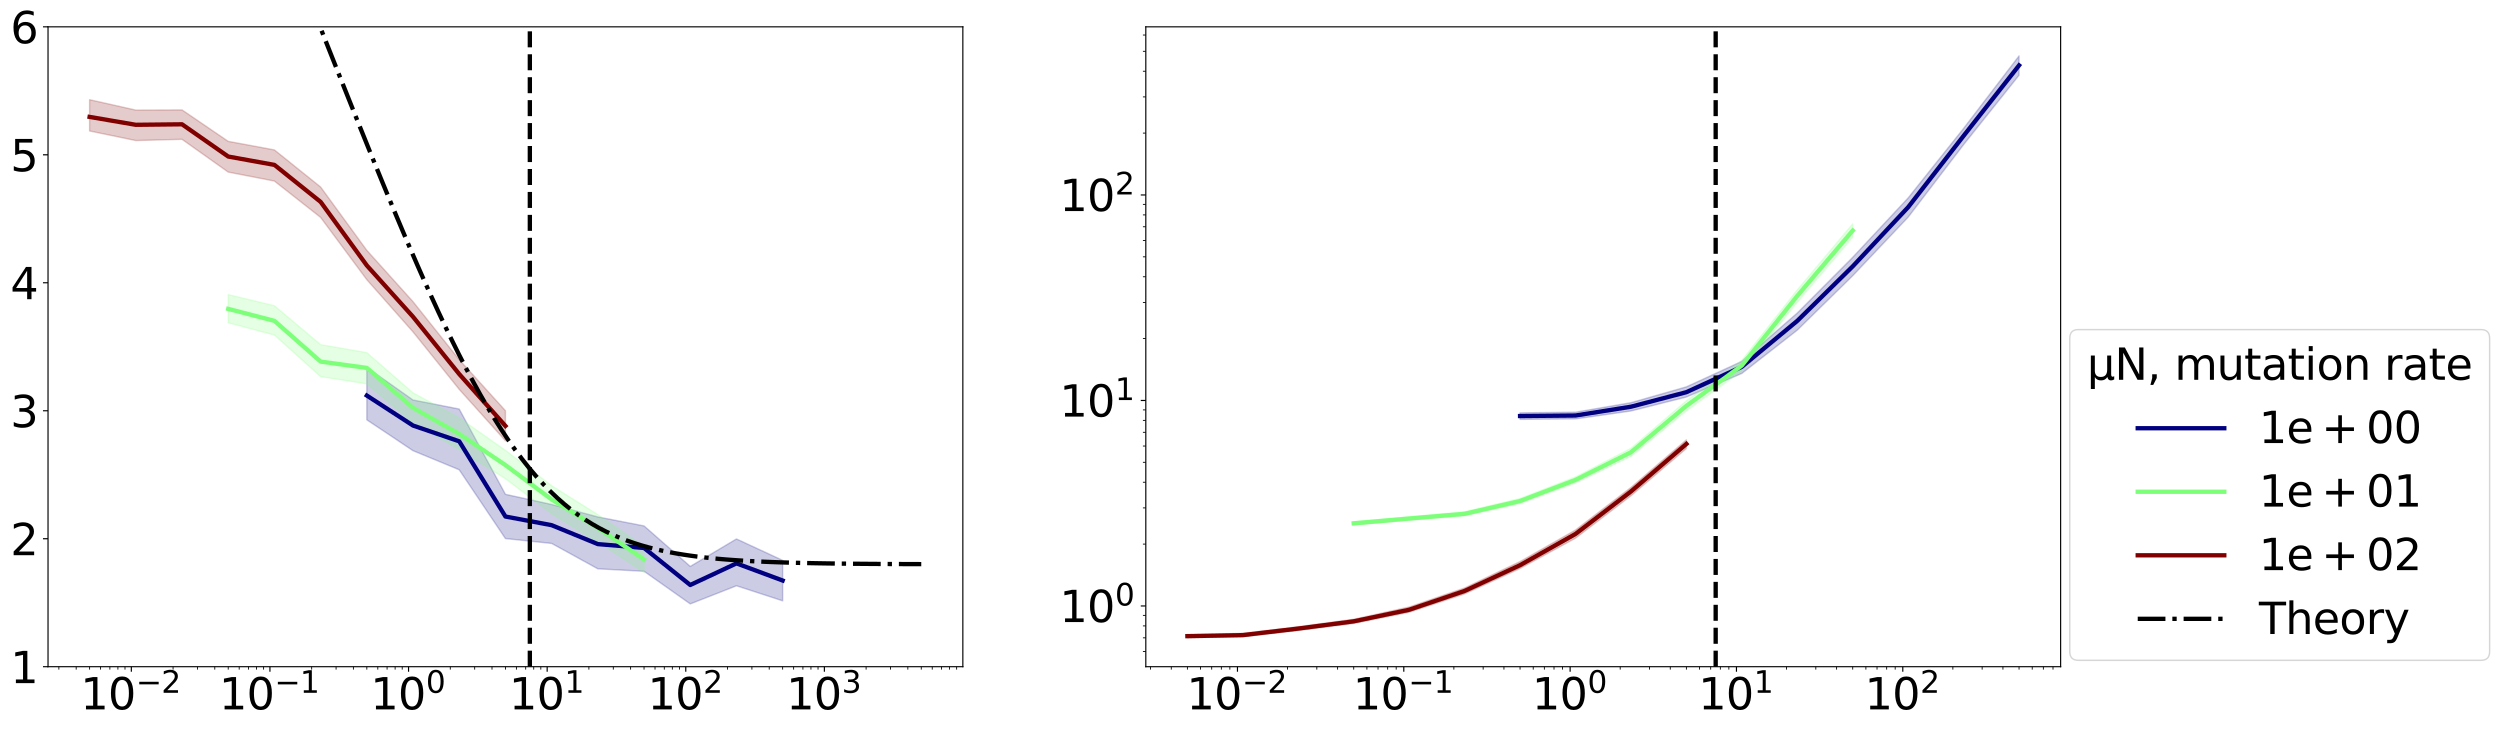 <?xml version="1.0" encoding="utf-8" standalone="no"?>
<!DOCTYPE svg PUBLIC "-//W3C//DTD SVG 1.1//EN"
  "http://www.w3.org/Graphics/SVG/1.1/DTD/svg11.dtd">
<svg xmlns:xlink="http://www.w3.org/1999/xlink" width="1732.828pt" height="505.352pt" viewBox="0 0 1732.828 505.352" xmlns="http://www.w3.org/2000/svg" version="1.1">
 <defs>
  <style type="text/css">*{stroke-linejoin: round; stroke-linecap: butt}</style>
 </defs>
 <g id="figure_1">
  <g id="patch_1">
   <path d="M 0 505.352 
L 1732.828 505.352 
L 1732.828 0 
L 0 0 
z
" style="fill: #ffffff"/>
  </g>
  <g id="axes_1">
   <g id="patch_2">
    <path d="M 33.288 462.118 
L 667.378 462.118 
L 667.378 18.598 
L 33.288 18.598 
z
" style="fill: #ffffff"/>
   </g>
   <g id="PolyCollection_1">
    <defs>
     <path id="m533af3bcbf" d="M 254.259 -250.669 
L 254.259 -214.348 
L 286.283 -192.954 
L 318.308 -179.725 
L 350.333 -132.047 
L 382.358 -128.683 
L 414.383 -111.085 
L 446.407 -109.377 
L 478.432 -86.767 
L 510.457 -99.328 
L 542.482 -88.898 
L 542.482 -116.938 
L 542.482 -116.938 
L 510.457 -131.788 
L 478.432 -112.753 
L 446.407 -140.811 
L 414.383 -147.033 
L 382.358 -155.671 
L 350.333 -162.715 
L 318.308 -221.822 
L 286.283 -228.082 
L 254.259 -250.669 
z
" style="stroke: #000080; stroke-opacity: 0.2"/>
    </defs>
    <g clip-path="url(#p023c347418)">
     <use xlink:href="#m533af3bcbf" x="0" y="505.352" style="fill: #000080; fill-opacity: 0.2; stroke: #000080; stroke-opacity: 0.2"/>
    </g>
   </g>
   <g id="PolyCollection_2">
    <defs>
     <path id="m484e1ad3f0" d="M 158.184 -301.145 
L 158.184 -281.614 
L 190.209 -273.125 
L 222.234 -244.277 
L 254.259 -239.315 
L 286.283 -212.349 
L 318.308 -193.708 
L 350.333 -173.522 
L 382.358 -149.266 
L 414.383 -129.787 
L 446.407 -108.547 
L 446.407 -126.578 
L 446.407 -126.578 
L 414.383 -148.624 
L 382.358 -168.716 
L 350.333 -193.193 
L 318.308 -215.712 
L 286.283 -233.036 
L 254.259 -260.922 
L 222.234 -266.45 
L 190.209 -293.437 
L 158.184 -301.145 
z
" style="stroke: #7dff7a; stroke-opacity: 0.2"/>
    </defs>
    <g clip-path="url(#p023c347418)">
     <use xlink:href="#m484e1ad3f0" x="0" y="505.352" style="fill: #7dff7a; fill-opacity: 0.2; stroke: #7dff7a; stroke-opacity: 0.2"/>
    </g>
   </g>
   <g id="PolyCollection_3">
    <defs>
     <path id="m61cfd18eb0" d="M 62.11 -436.231 
L 62.11 -414.548 
L 94.135 -407.931 
L 126.159 -408.799 
L 158.184 -386.063 
L 190.209 -379.848 
L 222.234 -354.654 
L 254.259 -311.49 
L 286.283 -275.299 
L 318.308 -235.473 
L 350.333 -199.832 
L 350.333 -220.66 
L 350.333 -220.66 
L 318.308 -256.022 
L 286.283 -296.237 
L 254.259 -331.808 
L 222.234 -375.698 
L 190.209 -401.422 
L 158.184 -407.369 
L 126.159 -429.17 
L 94.135 -429.029 
L 62.11 -436.231 
z
" style="stroke: #800000; stroke-opacity: 0.2"/>
    </defs>
    <g clip-path="url(#p023c347418)">
     <use xlink:href="#m61cfd18eb0" x="0" y="505.352" style="fill: #800000; fill-opacity: 0.2; stroke: #800000; stroke-opacity: 0.2"/>
    </g>
   </g>
   <g id="matplotlib.axis_1">
    <g id="xtick_1">
     <g id="line2d_1">
      <defs>
       <path id="m0858709343" d="M 0 0 
L 0 3.5 
" style="stroke: #000000; stroke-width: 0.8"/>
      </defs>
      <g>
       <use xlink:href="#m0858709343" x="91.031" y="462.118" style="stroke: #000000; stroke-width: 0.8"/>
      </g>
     </g>
     <g id="text_1">
      <!-- $\mathdefault{10^{-2}}$ -->
      <g transform="translate(55.781 491.913) scale(0.3 -0.3)">
       <defs>
        <path id="DejaVuSans-31" d="M 794 531 
L 1825 531 
L 1825 4091 
L 703 3866 
L 703 4441 
L 1819 4666 
L 2450 4666 
L 2450 531 
L 3481 531 
L 3481 0 
L 794 0 
L 794 531 
z
" transform="scale(0.016)"/>
        <path id="DejaVuSans-30" d="M 2034 4250 
Q 1547 4250 1301 3770 
Q 1056 3291 1056 2328 
Q 1056 1369 1301 889 
Q 1547 409 2034 409 
Q 2525 409 2770 889 
Q 3016 1369 3016 2328 
Q 3016 3291 2770 3770 
Q 2525 4250 2034 4250 
z
M 2034 4750 
Q 2819 4750 3233 4129 
Q 3647 3509 3647 2328 
Q 3647 1150 3233 529 
Q 2819 -91 2034 -91 
Q 1250 -91 836 529 
Q 422 1150 422 2328 
Q 422 3509 836 4129 
Q 1250 4750 2034 4750 
z
" transform="scale(0.016)"/>
        <path id="DejaVuSans-2212" d="M 678 2272 
L 4684 2272 
L 4684 1741 
L 678 1741 
L 678 2272 
z
" transform="scale(0.016)"/>
        <path id="DejaVuSans-32" d="M 1228 531 
L 3431 531 
L 3431 0 
L 469 0 
L 469 531 
Q 828 903 1448 1529 
Q 2069 2156 2228 2338 
Q 2531 2678 2651 2914 
Q 2772 3150 2772 3378 
Q 2772 3750 2511 3984 
Q 2250 4219 1831 4219 
Q 1534 4219 1204 4116 
Q 875 4013 500 3803 
L 500 4441 
Q 881 4594 1212 4672 
Q 1544 4750 1819 4750 
Q 2544 4750 2975 4387 
Q 3406 4025 3406 3419 
Q 3406 3131 3298 2873 
Q 3191 2616 2906 2266 
Q 2828 2175 2409 1742 
Q 1991 1309 1228 531 
z
" transform="scale(0.016)"/>
       </defs>
       <use xlink:href="#DejaVuSans-31" transform="translate(0 0.766)"/>
       <use xlink:href="#DejaVuSans-30" transform="translate(63.623 0.766)"/>
       <use xlink:href="#DejaVuSans-2212" transform="translate(128.203 39.047) scale(0.7)"/>
       <use xlink:href="#DejaVuSans-32" transform="translate(186.855 39.047) scale(0.7)"/>
      </g>
     </g>
    </g>
    <g id="xtick_2">
     <g id="line2d_2">
      <g>
       <use xlink:href="#m0858709343" x="187.105" y="462.118" style="stroke: #000000; stroke-width: 0.8"/>
      </g>
     </g>
     <g id="text_2">
      <!-- $\mathdefault{10^{-1}}$ -->
      <g transform="translate(151.855 491.913) scale(0.3 -0.3)">
       <use xlink:href="#DejaVuSans-31" transform="translate(0 0.684)"/>
       <use xlink:href="#DejaVuSans-30" transform="translate(63.623 0.684)"/>
       <use xlink:href="#DejaVuSans-2212" transform="translate(128.203 38.966) scale(0.7)"/>
       <use xlink:href="#DejaVuSans-31" transform="translate(186.855 38.966) scale(0.7)"/>
      </g>
     </g>
    </g>
    <g id="xtick_3">
     <g id="line2d_3">
      <g>
       <use xlink:href="#m0858709343" x="283.18" y="462.118" style="stroke: #000000; stroke-width: 0.8"/>
      </g>
     </g>
     <g id="text_3">
      <!-- $\mathdefault{10^{0}}$ -->
      <g transform="translate(256.78 491.913) scale(0.3 -0.3)">
       <use xlink:href="#DejaVuSans-31" transform="translate(0 0.766)"/>
       <use xlink:href="#DejaVuSans-30" transform="translate(63.623 0.766)"/>
       <use xlink:href="#DejaVuSans-30" transform="translate(128.203 39.047) scale(0.7)"/>
      </g>
     </g>
    </g>
    <g id="xtick_4">
     <g id="line2d_4">
      <g>
       <use xlink:href="#m0858709343" x="379.254" y="462.118" style="stroke: #000000; stroke-width: 0.8"/>
      </g>
     </g>
     <g id="text_4">
      <!-- $\mathdefault{10^{1}}$ -->
      <g transform="translate(352.854 491.913) scale(0.3 -0.3)">
       <use xlink:href="#DejaVuSans-31" transform="translate(0 0.684)"/>
       <use xlink:href="#DejaVuSans-30" transform="translate(63.623 0.684)"/>
       <use xlink:href="#DejaVuSans-31" transform="translate(128.203 38.966) scale(0.7)"/>
      </g>
     </g>
    </g>
    <g id="xtick_5">
     <g id="line2d_5">
      <g>
       <use xlink:href="#m0858709343" x="475.329" y="462.118" style="stroke: #000000; stroke-width: 0.8"/>
      </g>
     </g>
     <g id="text_5">
      <!-- $\mathdefault{10^{2}}$ -->
      <g transform="translate(448.929 491.913) scale(0.3 -0.3)">
       <use xlink:href="#DejaVuSans-31" transform="translate(0 0.766)"/>
       <use xlink:href="#DejaVuSans-30" transform="translate(63.623 0.766)"/>
       <use xlink:href="#DejaVuSans-32" transform="translate(128.203 39.047) scale(0.7)"/>
      </g>
     </g>
    </g>
    <g id="xtick_6">
     <g id="line2d_6">
      <g>
       <use xlink:href="#m0858709343" x="571.403" y="462.118" style="stroke: #000000; stroke-width: 0.8"/>
      </g>
     </g>
     <g id="text_6">
      <!-- $\mathdefault{10^{3}}$ -->
      <g transform="translate(545.003 491.913) scale(0.3 -0.3)">
       <defs>
        <path id="DejaVuSans-33" d="M 2597 2516 
Q 3050 2419 3304 2112 
Q 3559 1806 3559 1356 
Q 3559 666 3084 287 
Q 2609 -91 1734 -91 
Q 1441 -91 1130 -33 
Q 819 25 488 141 
L 488 750 
Q 750 597 1062 519 
Q 1375 441 1716 441 
Q 2309 441 2620 675 
Q 2931 909 2931 1356 
Q 2931 1769 2642 2001 
Q 2353 2234 1838 2234 
L 1294 2234 
L 1294 2753 
L 1863 2753 
Q 2328 2753 2575 2939 
Q 2822 3125 2822 3475 
Q 2822 3834 2567 4026 
Q 2313 4219 1838 4219 
Q 1578 4219 1281 4162 
Q 984 4106 628 3988 
L 628 4550 
Q 988 4650 1302 4700 
Q 1616 4750 1894 4750 
Q 2613 4750 3031 4423 
Q 3450 4097 3450 3541 
Q 3450 3153 3228 2886 
Q 3006 2619 2597 2516 
z
" transform="scale(0.016)"/>
       </defs>
       <use xlink:href="#DejaVuSans-31" transform="translate(0 0.766)"/>
       <use xlink:href="#DejaVuSans-30" transform="translate(63.623 0.766)"/>
       <use xlink:href="#DejaVuSans-33" transform="translate(128.203 39.047) scale(0.7)"/>
      </g>
     </g>
    </g>
    <g id="xtick_7">
     <g id="line2d_7">
      <defs>
       <path id="ma8355251fb" d="M 0 0 
L 0 2 
" style="stroke: #000000; stroke-width: 0.6"/>
      </defs>
      <g>
       <use xlink:href="#ma8355251fb" x="40.796" y="462.118" style="stroke: #000000; stroke-width: 0.6"/>
      </g>
     </g>
    </g>
    <g id="xtick_8">
     <g id="line2d_8">
      <g>
       <use xlink:href="#ma8355251fb" x="52.799" y="462.118" style="stroke: #000000; stroke-width: 0.6"/>
      </g>
     </g>
    </g>
    <g id="xtick_9">
     <g id="line2d_9">
      <g>
       <use xlink:href="#ma8355251fb" x="62.11" y="462.118" style="stroke: #000000; stroke-width: 0.6"/>
      </g>
     </g>
    </g>
    <g id="xtick_10">
     <g id="line2d_10">
      <g>
       <use xlink:href="#ma8355251fb" x="69.717" y="462.118" style="stroke: #000000; stroke-width: 0.6"/>
      </g>
     </g>
    </g>
    <g id="xtick_11">
     <g id="line2d_11">
      <g>
       <use xlink:href="#ma8355251fb" x="76.149" y="462.118" style="stroke: #000000; stroke-width: 0.6"/>
      </g>
     </g>
    </g>
    <g id="xtick_12">
     <g id="line2d_12">
      <g>
       <use xlink:href="#ma8355251fb" x="81.721" y="462.118" style="stroke: #000000; stroke-width: 0.6"/>
      </g>
     </g>
    </g>
    <g id="xtick_13">
     <g id="line2d_13">
      <g>
       <use xlink:href="#ma8355251fb" x="86.635" y="462.118" style="stroke: #000000; stroke-width: 0.6"/>
      </g>
     </g>
    </g>
    <g id="xtick_14">
     <g id="line2d_14">
      <g>
       <use xlink:href="#ma8355251fb" x="119.952" y="462.118" style="stroke: #000000; stroke-width: 0.6"/>
      </g>
     </g>
    </g>
    <g id="xtick_15">
     <g id="line2d_15">
      <g>
       <use xlink:href="#ma8355251fb" x="136.87" y="462.118" style="stroke: #000000; stroke-width: 0.6"/>
      </g>
     </g>
    </g>
    <g id="xtick_16">
     <g id="line2d_16">
      <g>
       <use xlink:href="#ma8355251fb" x="148.874" y="462.118" style="stroke: #000000; stroke-width: 0.6"/>
      </g>
     </g>
    </g>
    <g id="xtick_17">
     <g id="line2d_17">
      <g>
       <use xlink:href="#ma8355251fb" x="158.184" y="462.118" style="stroke: #000000; stroke-width: 0.6"/>
      </g>
     </g>
    </g>
    <g id="xtick_18">
     <g id="line2d_18">
      <g>
       <use xlink:href="#ma8355251fb" x="165.791" y="462.118" style="stroke: #000000; stroke-width: 0.6"/>
      </g>
     </g>
    </g>
    <g id="xtick_19">
     <g id="line2d_19">
      <g>
       <use xlink:href="#ma8355251fb" x="172.223" y="462.118" style="stroke: #000000; stroke-width: 0.6"/>
      </g>
     </g>
    </g>
    <g id="xtick_20">
     <g id="line2d_20">
      <g>
       <use xlink:href="#ma8355251fb" x="177.795" y="462.118" style="stroke: #000000; stroke-width: 0.6"/>
      </g>
     </g>
    </g>
    <g id="xtick_21">
     <g id="line2d_21">
      <g>
       <use xlink:href="#ma8355251fb" x="182.709" y="462.118" style="stroke: #000000; stroke-width: 0.6"/>
      </g>
     </g>
    </g>
    <g id="xtick_22">
     <g id="line2d_22">
      <g>
       <use xlink:href="#ma8355251fb" x="216.027" y="462.118" style="stroke: #000000; stroke-width: 0.6"/>
      </g>
     </g>
    </g>
    <g id="xtick_23">
     <g id="line2d_23">
      <g>
       <use xlink:href="#ma8355251fb" x="232.945" y="462.118" style="stroke: #000000; stroke-width: 0.6"/>
      </g>
     </g>
    </g>
    <g id="xtick_24">
     <g id="line2d_24">
      <g>
       <use xlink:href="#ma8355251fb" x="244.948" y="462.118" style="stroke: #000000; stroke-width: 0.6"/>
      </g>
     </g>
    </g>
    <g id="xtick_25">
     <g id="line2d_25">
      <g>
       <use xlink:href="#ma8355251fb" x="254.259" y="462.118" style="stroke: #000000; stroke-width: 0.6"/>
      </g>
     </g>
    </g>
    <g id="xtick_26">
     <g id="line2d_26">
      <g>
       <use xlink:href="#ma8355251fb" x="261.866" y="462.118" style="stroke: #000000; stroke-width: 0.6"/>
      </g>
     </g>
    </g>
    <g id="xtick_27">
     <g id="line2d_27">
      <g>
       <use xlink:href="#ma8355251fb" x="268.298" y="462.118" style="stroke: #000000; stroke-width: 0.6"/>
      </g>
     </g>
    </g>
    <g id="xtick_28">
     <g id="line2d_28">
      <g>
       <use xlink:href="#ma8355251fb" x="273.869" y="462.118" style="stroke: #000000; stroke-width: 0.6"/>
      </g>
     </g>
    </g>
    <g id="xtick_29">
     <g id="line2d_29">
      <g>
       <use xlink:href="#ma8355251fb" x="278.784" y="462.118" style="stroke: #000000; stroke-width: 0.6"/>
      </g>
     </g>
    </g>
    <g id="xtick_30">
     <g id="line2d_30">
      <g>
       <use xlink:href="#ma8355251fb" x="312.101" y="462.118" style="stroke: #000000; stroke-width: 0.6"/>
      </g>
     </g>
    </g>
    <g id="xtick_31">
     <g id="line2d_31">
      <g>
       <use xlink:href="#ma8355251fb" x="329.019" y="462.118" style="stroke: #000000; stroke-width: 0.6"/>
      </g>
     </g>
    </g>
    <g id="xtick_32">
     <g id="line2d_32">
      <g>
       <use xlink:href="#ma8355251fb" x="341.022" y="462.118" style="stroke: #000000; stroke-width: 0.6"/>
      </g>
     </g>
    </g>
    <g id="xtick_33">
     <g id="line2d_33">
      <g>
       <use xlink:href="#ma8355251fb" x="350.333" y="462.118" style="stroke: #000000; stroke-width: 0.6"/>
      </g>
     </g>
    </g>
    <g id="xtick_34">
     <g id="line2d_34">
      <g>
       <use xlink:href="#ma8355251fb" x="357.94" y="462.118" style="stroke: #000000; stroke-width: 0.6"/>
      </g>
     </g>
    </g>
    <g id="xtick_35">
     <g id="line2d_35">
      <g>
       <use xlink:href="#ma8355251fb" x="364.372" y="462.118" style="stroke: #000000; stroke-width: 0.6"/>
      </g>
     </g>
    </g>
    <g id="xtick_36">
     <g id="line2d_36">
      <g>
       <use xlink:href="#ma8355251fb" x="369.944" y="462.118" style="stroke: #000000; stroke-width: 0.6"/>
      </g>
     </g>
    </g>
    <g id="xtick_37">
     <g id="line2d_37">
      <g>
       <use xlink:href="#ma8355251fb" x="374.858" y="462.118" style="stroke: #000000; stroke-width: 0.6"/>
      </g>
     </g>
    </g>
    <g id="xtick_38">
     <g id="line2d_38">
      <g>
       <use xlink:href="#ma8355251fb" x="408.175" y="462.118" style="stroke: #000000; stroke-width: 0.6"/>
      </g>
     </g>
    </g>
    <g id="xtick_39">
     <g id="line2d_39">
      <g>
       <use xlink:href="#ma8355251fb" x="425.093" y="462.118" style="stroke: #000000; stroke-width: 0.6"/>
      </g>
     </g>
    </g>
    <g id="xtick_40">
     <g id="line2d_40">
      <g>
       <use xlink:href="#ma8355251fb" x="437.097" y="462.118" style="stroke: #000000; stroke-width: 0.6"/>
      </g>
     </g>
    </g>
    <g id="xtick_41">
     <g id="line2d_41">
      <g>
       <use xlink:href="#ma8355251fb" x="446.407" y="462.118" style="stroke: #000000; stroke-width: 0.6"/>
      </g>
     </g>
    </g>
    <g id="xtick_42">
     <g id="line2d_42">
      <g>
       <use xlink:href="#ma8355251fb" x="454.015" y="462.118" style="stroke: #000000; stroke-width: 0.6"/>
      </g>
     </g>
    </g>
    <g id="xtick_43">
     <g id="line2d_43">
      <g>
       <use xlink:href="#ma8355251fb" x="460.446" y="462.118" style="stroke: #000000; stroke-width: 0.6"/>
      </g>
     </g>
    </g>
    <g id="xtick_44">
     <g id="line2d_44">
      <g>
       <use xlink:href="#ma8355251fb" x="466.018" y="462.118" style="stroke: #000000; stroke-width: 0.6"/>
      </g>
     </g>
    </g>
    <g id="xtick_45">
     <g id="line2d_45">
      <g>
       <use xlink:href="#ma8355251fb" x="470.932" y="462.118" style="stroke: #000000; stroke-width: 0.6"/>
      </g>
     </g>
    </g>
    <g id="xtick_46">
     <g id="line2d_46">
      <g>
       <use xlink:href="#ma8355251fb" x="504.25" y="462.118" style="stroke: #000000; stroke-width: 0.6"/>
      </g>
     </g>
    </g>
    <g id="xtick_47">
     <g id="line2d_47">
      <g>
       <use xlink:href="#ma8355251fb" x="521.168" y="462.118" style="stroke: #000000; stroke-width: 0.6"/>
      </g>
     </g>
    </g>
    <g id="xtick_48">
     <g id="line2d_48">
      <g>
       <use xlink:href="#ma8355251fb" x="533.171" y="462.118" style="stroke: #000000; stroke-width: 0.6"/>
      </g>
     </g>
    </g>
    <g id="xtick_49">
     <g id="line2d_49">
      <g>
       <use xlink:href="#ma8355251fb" x="542.482" y="462.118" style="stroke: #000000; stroke-width: 0.6"/>
      </g>
     </g>
    </g>
    <g id="xtick_50">
     <g id="line2d_50">
      <g>
       <use xlink:href="#ma8355251fb" x="550.089" y="462.118" style="stroke: #000000; stroke-width: 0.6"/>
      </g>
     </g>
    </g>
    <g id="xtick_51">
     <g id="line2d_51">
      <g>
       <use xlink:href="#ma8355251fb" x="556.521" y="462.118" style="stroke: #000000; stroke-width: 0.6"/>
      </g>
     </g>
    </g>
    <g id="xtick_52">
     <g id="line2d_52">
      <g>
       <use xlink:href="#ma8355251fb" x="562.092" y="462.118" style="stroke: #000000; stroke-width: 0.6"/>
      </g>
     </g>
    </g>
    <g id="xtick_53">
     <g id="line2d_53">
      <g>
       <use xlink:href="#ma8355251fb" x="567.007" y="462.118" style="stroke: #000000; stroke-width: 0.6"/>
      </g>
     </g>
    </g>
    <g id="xtick_54">
     <g id="line2d_54">
      <g>
       <use xlink:href="#ma8355251fb" x="600.324" y="462.118" style="stroke: #000000; stroke-width: 0.6"/>
      </g>
     </g>
    </g>
    <g id="xtick_55">
     <g id="line2d_55">
      <g>
       <use xlink:href="#ma8355251fb" x="617.242" y="462.118" style="stroke: #000000; stroke-width: 0.6"/>
      </g>
     </g>
    </g>
    <g id="xtick_56">
     <g id="line2d_56">
      <g>
       <use xlink:href="#ma8355251fb" x="629.246" y="462.118" style="stroke: #000000; stroke-width: 0.6"/>
      </g>
     </g>
    </g>
    <g id="xtick_57">
     <g id="line2d_57">
      <g>
       <use xlink:href="#ma8355251fb" x="638.556" y="462.118" style="stroke: #000000; stroke-width: 0.6"/>
      </g>
     </g>
    </g>
    <g id="xtick_58">
     <g id="line2d_58">
      <g>
       <use xlink:href="#ma8355251fb" x="646.163" y="462.118" style="stroke: #000000; stroke-width: 0.6"/>
      </g>
     </g>
    </g>
    <g id="xtick_59">
     <g id="line2d_59">
      <g>
       <use xlink:href="#ma8355251fb" x="652.595" y="462.118" style="stroke: #000000; stroke-width: 0.6"/>
      </g>
     </g>
    </g>
    <g id="xtick_60">
     <g id="line2d_60">
      <g>
       <use xlink:href="#ma8355251fb" x="658.167" y="462.118" style="stroke: #000000; stroke-width: 0.6"/>
      </g>
     </g>
    </g>
    <g id="xtick_61">
     <g id="line2d_61">
      <g>
       <use xlink:href="#ma8355251fb" x="663.081" y="462.118" style="stroke: #000000; stroke-width: 0.6"/>
      </g>
     </g>
    </g>
   </g>
   <g id="matplotlib.axis_2">
    <g id="ytick_1">
     <g id="line2d_62">
      <defs>
       <path id="m0c157091a4" d="M 0 0 
L -3.5 0 
" style="stroke: #000000; stroke-width: 0.8"/>
      </defs>
      <g>
       <use xlink:href="#m0c157091a4" x="33.288" y="462.118" style="stroke: #000000; stroke-width: 0.8"/>
      </g>
     </g>
     <g id="text_7">
      <!-- 1 -->
      <g transform="translate(7.2 473.515) scale(0.3 -0.3)">
       <use xlink:href="#DejaVuSans-31"/>
      </g>
     </g>
    </g>
    <g id="ytick_2">
     <g id="line2d_63">
      <g>
       <use xlink:href="#m0c157091a4" x="33.288" y="373.414" style="stroke: #000000; stroke-width: 0.8"/>
      </g>
     </g>
     <g id="text_8">
      <!-- 2 -->
      <g transform="translate(7.2 384.811) scale(0.3 -0.3)">
       <use xlink:href="#DejaVuSans-32"/>
      </g>
     </g>
    </g>
    <g id="ytick_3">
     <g id="line2d_64">
      <g>
       <use xlink:href="#m0c157091a4" x="33.288" y="284.71" style="stroke: #000000; stroke-width: 0.8"/>
      </g>
     </g>
     <g id="text_9">
      <!-- 3 -->
      <g transform="translate(7.2 296.107) scale(0.3 -0.3)">
       <use xlink:href="#DejaVuSans-33"/>
      </g>
     </g>
    </g>
    <g id="ytick_4">
     <g id="line2d_65">
      <g>
       <use xlink:href="#m0c157091a4" x="33.288" y="196.006" style="stroke: #000000; stroke-width: 0.8"/>
      </g>
     </g>
     <g id="text_10">
      <!-- 4 -->
      <g transform="translate(7.2 207.403) scale(0.3 -0.3)">
       <defs>
        <path id="DejaVuSans-34" d="M 2419 4116 
L 825 1625 
L 2419 1625 
L 2419 4116 
z
M 2253 4666 
L 3047 4666 
L 3047 1625 
L 3713 1625 
L 3713 1100 
L 3047 1100 
L 3047 0 
L 2419 0 
L 2419 1100 
L 313 1100 
L 313 1709 
L 2253 4666 
z
" transform="scale(0.016)"/>
       </defs>
       <use xlink:href="#DejaVuSans-34"/>
      </g>
     </g>
    </g>
    <g id="ytick_5">
     <g id="line2d_66">
      <g>
       <use xlink:href="#m0c157091a4" x="33.288" y="107.302" style="stroke: #000000; stroke-width: 0.8"/>
      </g>
     </g>
     <g id="text_11">
      <!-- 5 -->
      <g transform="translate(7.2 118.699) scale(0.3 -0.3)">
       <defs>
        <path id="DejaVuSans-35" d="M 691 4666 
L 3169 4666 
L 3169 4134 
L 1269 4134 
L 1269 2991 
Q 1406 3038 1543 3061 
Q 1681 3084 1819 3084 
Q 2600 3084 3056 2656 
Q 3513 2228 3513 1497 
Q 3513 744 3044 326 
Q 2575 -91 1722 -91 
Q 1428 -91 1123 -41 
Q 819 9 494 109 
L 494 744 
Q 775 591 1075 516 
Q 1375 441 1709 441 
Q 2250 441 2565 725 
Q 2881 1009 2881 1497 
Q 2881 1984 2565 2268 
Q 2250 2553 1709 2553 
Q 1456 2553 1204 2497 
Q 953 2441 691 2322 
L 691 4666 
z
" transform="scale(0.016)"/>
       </defs>
       <use xlink:href="#DejaVuSans-35"/>
      </g>
     </g>
    </g>
    <g id="ytick_6">
     <g id="line2d_67">
      <g>
       <use xlink:href="#m0c157091a4" x="33.288" y="18.598" style="stroke: #000000; stroke-width: 0.8"/>
      </g>
     </g>
     <g id="text_12">
      <!-- 6 -->
      <g transform="translate(7.2 29.995) scale(0.3 -0.3)">
       <defs>
        <path id="DejaVuSans-36" d="M 2113 2584 
Q 1688 2584 1439 2293 
Q 1191 2003 1191 1497 
Q 1191 994 1439 701 
Q 1688 409 2113 409 
Q 2538 409 2786 701 
Q 3034 994 3034 1497 
Q 3034 2003 2786 2293 
Q 2538 2584 2113 2584 
z
M 3366 4563 
L 3366 3988 
Q 3128 4100 2886 4159 
Q 2644 4219 2406 4219 
Q 1781 4219 1451 3797 
Q 1122 3375 1075 2522 
Q 1259 2794 1537 2939 
Q 1816 3084 2150 3084 
Q 2853 3084 3261 2657 
Q 3669 2231 3669 1497 
Q 3669 778 3244 343 
Q 2819 -91 2113 -91 
Q 1303 -91 875 529 
Q 447 1150 447 2328 
Q 447 3434 972 4092 
Q 1497 4750 2381 4750 
Q 2619 4750 2861 4703 
Q 3103 4656 3366 4563 
z
" transform="scale(0.016)"/>
       </defs>
       <use xlink:href="#DejaVuSans-36"/>
      </g>
     </g>
    </g>
   </g>
   <g id="line2d_68">
    <path d="M 254.259 274.171 
L 286.283 294.964 
L 318.308 305.889 
L 350.333 358.027 
L 382.358 364.024 
L 414.383 377.135 
L 446.407 379.823 
L 478.432 405.472 
L 510.457 390.499 
L 542.482 402.379 
" clip-path="url(#p023c347418)" style="fill: none; stroke: #000080; stroke-width: 3; stroke-linecap: square"/>
   </g>
   <g id="line2d_69">
    <path d="M 158.184 214.106 
L 190.209 222.395 
L 222.234 250.641 
L 254.259 255.008 
L 286.283 282.744 
L 318.308 300.798 
L 350.333 322.369 
L 382.358 346.21 
L 414.383 365.923 
L 446.407 387.79 
" clip-path="url(#p023c347418)" style="fill: none; stroke: #7dff7a; stroke-width: 3; stroke-linecap: square"/>
   </g>
   <g id="line2d_70">
    <path d="M 62.11 81.028 
L 94.135 86.509 
L 126.159 86.155 
L 158.184 108.508 
L 190.209 114.292 
L 222.234 139.945 
L 254.259 184.013 
L 286.283 219.583 
L 318.308 259.287 
L 350.333 295.23 
" clip-path="url(#p023c347418)" style="fill: none; stroke: #800000; stroke-width: 3; stroke-linecap: square"/>
   </g>
   <g id="line2d_71">
    <path d="M 214.07 -1 
L 216.411 4.912 
L 221.263 17.16 
L 226.116 29.399 
L 230.968 41.622 
L 235.82 53.822 
L 240.672 65.991 
L 245.525 78.121 
L 250.377 90.201 
L 255.229 102.222 
L 260.081 114.17 
L 264.934 126.033 
L 269.786 137.797 
L 274.638 149.446 
L 279.49 160.964 
L 284.342 172.332 
L 289.195 183.533 
L 294.047 194.546 
L 298.899 205.353 
L 303.751 215.931 
L 308.604 226.262 
L 313.456 236.322 
L 318.308 246.094 
L 323.16 255.557 
L 328.013 264.693 
L 332.865 273.486 
L 337.717 281.921 
L 342.569 289.984 
L 347.422 297.667 
L 352.274 304.962 
L 357.126 311.863 
L 361.978 318.371 
L 366.831 324.485 
L 371.683 330.21 
L 376.535 335.553 
L 381.387 340.523 
L 386.24 345.131 
L 391.092 349.391 
L 395.944 353.317 
L 400.796 356.926 
L 405.649 360.234 
L 410.501 363.259 
L 415.353 366.019 
L 420.205 368.531 
L 425.057 370.814 
L 429.91 372.883 
L 434.762 374.757 
L 439.614 376.45 
L 444.466 377.977 
L 449.319 379.354 
L 454.171 380.594 
L 459.023 381.708 
L 463.875 382.709 
L 468.728 383.607 
L 473.58 384.413 
L 478.432 385.134 
L 483.284 385.781 
L 488.137 386.359 
L 492.989 386.876 
L 497.841 387.338 
L 502.693 387.751 
L 507.546 388.12 
L 512.398 388.449 
L 517.25 388.743 
L 522.102 389.006 
L 526.955 389.24 
L 531.807 389.448 
L 536.659 389.634 
L 541.511 389.8 
L 546.364 389.948 
L 551.216 390.08 
L 556.068 390.198 
L 560.92 390.302 
L 565.772 390.396 
L 570.625 390.479 
L 575.477 390.553 
L 580.329 390.619 
L 585.181 390.677 
L 590.034 390.73 
L 594.886 390.776 
L 599.738 390.818 
L 604.59 390.855 
L 609.443 390.887 
L 614.295 390.917 
L 619.147 390.943 
L 623.999 390.966 
L 628.852 390.987 
L 633.704 391.005 
L 638.556 391.021 
" clip-path="url(#p023c347418)" style="fill: none; stroke-dasharray: 19.2,4.8,3,4.8; stroke-dashoffset: 0; stroke: #000000; stroke-width: 3"/>
   </g>
   <g id="line2d_72">
    <path d="M 367.251 462.118 
L 367.251 18.598 
" clip-path="url(#p023c347418)" style="fill: none; stroke-dasharray: 11.1,4.8; stroke-dashoffset: 0; stroke: #000000; stroke-width: 3"/>
   </g>
   <g id="patch_3">
    <path d="M 33.288 462.118 
L 33.288 18.598 
" style="fill: none; stroke: #000000; stroke-width: 0.8; stroke-linejoin: miter; stroke-linecap: square"/>
   </g>
   <g id="patch_4">
    <path d="M 667.378 462.118 
L 667.378 18.598 
" style="fill: none; stroke: #000000; stroke-width: 0.8; stroke-linejoin: miter; stroke-linecap: square"/>
   </g>
   <g id="patch_5">
    <path d="M 33.288 462.118 
L 667.378 462.118 
" style="fill: none; stroke: #000000; stroke-width: 0.8; stroke-linejoin: miter; stroke-linecap: square"/>
   </g>
   <g id="patch_6">
    <path d="M 33.288 18.598 
L 667.378 18.598 
" style="fill: none; stroke: #000000; stroke-width: 0.8; stroke-linejoin: miter; stroke-linecap: square"/>
   </g>
  </g>
  <g id="axes_2">
   <g id="patch_7">
    <path d="M 794.197 462.118 
L 1428.287 462.118 
L 1428.287 18.598 
L 794.197 18.598 
z
" style="fill: #ffffff"/>
   </g>
   <g id="PolyCollection_4">
    <defs>
     <path id="m0ffa0f04a0" d="M 1053.597 -219.186 
L 1053.597 -214.682 
L 1092.027 -215.003 
L 1130.457 -220.483 
L 1168.887 -230.173 
L 1207.316 -246.527 
L 1245.746 -276.53 
L 1284.176 -314.262 
L 1322.606 -354.833 
L 1361.035 -405.104 
L 1399.465 -453.217 
L 1399.465 -466.594 
L 1399.465 -466.594 
L 1361.035 -416.345 
L 1322.606 -368.148 
L 1284.176 -326.984 
L 1245.746 -288.371 
L 1207.316 -254.869 
L 1168.887 -237.214 
L 1130.457 -226.228 
L 1092.027 -219.647 
L 1053.597 -219.186 
z
" style="stroke: #000080; stroke-opacity: 0.2"/>
    </defs>
    <g clip-path="url(#pae6ad2e884)">
     <use xlink:href="#m0ffa0f04a0" x="0" y="505.352" style="fill: #000080; fill-opacity: 0.2; stroke: #000080; stroke-opacity: 0.2"/>
    </g>
   </g>
   <g id="PolyCollection_5">
    <defs>
     <path id="md555dfb8e7" d="M 938.308 -143.723 
L 938.308 -141.504 
L 976.738 -144.703 
L 1015.168 -147.779 
L 1053.597 -156.262 
L 1092.027 -170.651 
L 1130.457 -188.939 
L 1168.887 -220.424 
L 1207.316 -248.214 
L 1245.746 -295.707 
L 1284.176 -340.816 
L 1284.176 -350.254 
L 1284.176 -350.254 
L 1245.746 -304.435 
L 1207.316 -255.583 
L 1168.887 -227.59 
L 1130.457 -194.63 
L 1092.027 -174.803 
L 1053.597 -159.846 
L 1015.168 -150.661 
L 976.738 -147.115 
L 938.308 -143.723 
z
" style="stroke: #7dff7a; stroke-opacity: 0.2"/>
    </defs>
    <g clip-path="url(#pae6ad2e884)">
     <use xlink:href="#md555dfb8e7" x="0" y="505.352" style="fill: #7dff7a; fill-opacity: 0.2; stroke: #7dff7a; stroke-opacity: 0.2"/>
    </g>
   </g>
   <g id="PolyCollection_6">
    <defs>
     <path id="m041c87291d" d="M 823.019 -65.526 
L 823.019 -63.394 
L 861.449 -63.98 
L 899.878 -68.329 
L 938.308 -73.219 
L 976.738 -81.005 
L 1015.168 -93.718 
L 1053.597 -111.335 
L 1092.027 -132.324 
L 1130.457 -161.708 
L 1168.887 -194.498 
L 1168.887 -200.461 
L 1168.887 -200.461 
L 1130.457 -167.453 
L 1092.027 -137.975 
L 1053.597 -116.115 
L 1015.168 -97.81 
L 976.738 -84.605 
L 938.308 -76.116 
L 899.878 -70.943 
L 861.449 -66.33 
L 823.019 -65.526 
z
" style="stroke: #800000; stroke-opacity: 0.2"/>
    </defs>
    <g clip-path="url(#pae6ad2e884)">
     <use xlink:href="#m041c87291d" x="0" y="505.352" style="fill: #800000; fill-opacity: 0.2; stroke: #800000; stroke-opacity: 0.2"/>
    </g>
   </g>
   <g id="matplotlib.axis_3">
    <g id="xtick_62">
     <g id="line2d_73">
      <g>
       <use xlink:href="#m0858709343" x="857.724" y="462.118" style="stroke: #000000; stroke-width: 0.8"/>
      </g>
     </g>
     <g id="text_13">
      <!-- $\mathdefault{10^{-2}}$ -->
      <g transform="translate(822.474 491.913) scale(0.3 -0.3)">
       <use xlink:href="#DejaVuSans-31" transform="translate(0 0.766)"/>
       <use xlink:href="#DejaVuSans-30" transform="translate(63.623 0.766)"/>
       <use xlink:href="#DejaVuSans-2212" transform="translate(128.203 39.047) scale(0.7)"/>
       <use xlink:href="#DejaVuSans-32" transform="translate(186.855 39.047) scale(0.7)"/>
      </g>
     </g>
    </g>
    <g id="xtick_63">
     <g id="line2d_74">
      <g>
       <use xlink:href="#m0858709343" x="973.014" y="462.118" style="stroke: #000000; stroke-width: 0.8"/>
      </g>
     </g>
     <g id="text_14">
      <!-- $\mathdefault{10^{-1}}$ -->
      <g transform="translate(937.764 491.913) scale(0.3 -0.3)">
       <use xlink:href="#DejaVuSans-31" transform="translate(0 0.684)"/>
       <use xlink:href="#DejaVuSans-30" transform="translate(63.623 0.684)"/>
       <use xlink:href="#DejaVuSans-2212" transform="translate(128.203 38.966) scale(0.7)"/>
       <use xlink:href="#DejaVuSans-31" transform="translate(186.855 38.966) scale(0.7)"/>
      </g>
     </g>
    </g>
    <g id="xtick_64">
     <g id="line2d_75">
      <g>
       <use xlink:href="#m0858709343" x="1088.303" y="462.118" style="stroke: #000000; stroke-width: 0.8"/>
      </g>
     </g>
     <g id="text_15">
      <!-- $\mathdefault{10^{0}}$ -->
      <g transform="translate(1061.903 491.913) scale(0.3 -0.3)">
       <use xlink:href="#DejaVuSans-31" transform="translate(0 0.766)"/>
       <use xlink:href="#DejaVuSans-30" transform="translate(63.623 0.766)"/>
       <use xlink:href="#DejaVuSans-30" transform="translate(128.203 39.047) scale(0.7)"/>
      </g>
     </g>
    </g>
    <g id="xtick_65">
     <g id="line2d_76">
      <g>
       <use xlink:href="#m0858709343" x="1203.592" y="462.118" style="stroke: #000000; stroke-width: 0.8"/>
      </g>
     </g>
     <g id="text_16">
      <!-- $\mathdefault{10^{1}}$ -->
      <g transform="translate(1177.192 491.913) scale(0.3 -0.3)">
       <use xlink:href="#DejaVuSans-31" transform="translate(0 0.684)"/>
       <use xlink:href="#DejaVuSans-30" transform="translate(63.623 0.684)"/>
       <use xlink:href="#DejaVuSans-31" transform="translate(128.203 38.966) scale(0.7)"/>
      </g>
     </g>
    </g>
    <g id="xtick_66">
     <g id="line2d_77">
      <g>
       <use xlink:href="#m0858709343" x="1318.881" y="462.118" style="stroke: #000000; stroke-width: 0.8"/>
      </g>
     </g>
     <g id="text_17">
      <!-- $\mathdefault{10^{2}}$ -->
      <g transform="translate(1292.481 491.913) scale(0.3 -0.3)">
       <use xlink:href="#DejaVuSans-31" transform="translate(0 0.766)"/>
       <use xlink:href="#DejaVuSans-30" transform="translate(63.623 0.766)"/>
       <use xlink:href="#DejaVuSans-32" transform="translate(128.203 39.047) scale(0.7)"/>
      </g>
     </g>
    </g>
    <g id="xtick_67">
     <g id="line2d_78">
      <g>
       <use xlink:href="#ma8355251fb" x="797.442" y="462.118" style="stroke: #000000; stroke-width: 0.6"/>
      </g>
     </g>
    </g>
    <g id="xtick_68">
     <g id="line2d_79">
      <g>
       <use xlink:href="#ma8355251fb" x="811.846" y="462.118" style="stroke: #000000; stroke-width: 0.6"/>
      </g>
     </g>
    </g>
    <g id="xtick_69">
     <g id="line2d_80">
      <g>
       <use xlink:href="#ma8355251fb" x="823.019" y="462.118" style="stroke: #000000; stroke-width: 0.6"/>
      </g>
     </g>
    </g>
    <g id="xtick_70">
     <g id="line2d_81">
      <g>
       <use xlink:href="#ma8355251fb" x="832.148" y="462.118" style="stroke: #000000; stroke-width: 0.6"/>
      </g>
     </g>
    </g>
    <g id="xtick_71">
     <g id="line2d_82">
      <g>
       <use xlink:href="#ma8355251fb" x="839.866" y="462.118" style="stroke: #000000; stroke-width: 0.6"/>
      </g>
     </g>
    </g>
    <g id="xtick_72">
     <g id="line2d_83">
      <g>
       <use xlink:href="#ma8355251fb" x="846.552" y="462.118" style="stroke: #000000; stroke-width: 0.6"/>
      </g>
     </g>
    </g>
    <g id="xtick_73">
     <g id="line2d_84">
      <g>
       <use xlink:href="#ma8355251fb" x="852.449" y="462.118" style="stroke: #000000; stroke-width: 0.6"/>
      </g>
     </g>
    </g>
    <g id="xtick_74">
     <g id="line2d_85">
      <g>
       <use xlink:href="#ma8355251fb" x="892.43" y="462.118" style="stroke: #000000; stroke-width: 0.6"/>
      </g>
     </g>
    </g>
    <g id="xtick_75">
     <g id="line2d_86">
      <g>
       <use xlink:href="#ma8355251fb" x="912.731" y="462.118" style="stroke: #000000; stroke-width: 0.6"/>
      </g>
     </g>
    </g>
    <g id="xtick_76">
     <g id="line2d_87">
      <g>
       <use xlink:href="#ma8355251fb" x="927.135" y="462.118" style="stroke: #000000; stroke-width: 0.6"/>
      </g>
     </g>
    </g>
    <g id="xtick_77">
     <g id="line2d_88">
      <g>
       <use xlink:href="#ma8355251fb" x="938.308" y="462.118" style="stroke: #000000; stroke-width: 0.6"/>
      </g>
     </g>
    </g>
    <g id="xtick_78">
     <g id="line2d_89">
      <g>
       <use xlink:href="#ma8355251fb" x="947.437" y="462.118" style="stroke: #000000; stroke-width: 0.6"/>
      </g>
     </g>
    </g>
    <g id="xtick_79">
     <g id="line2d_90">
      <g>
       <use xlink:href="#ma8355251fb" x="955.155" y="462.118" style="stroke: #000000; stroke-width: 0.6"/>
      </g>
     </g>
    </g>
    <g id="xtick_80">
     <g id="line2d_91">
      <g>
       <use xlink:href="#ma8355251fb" x="961.841" y="462.118" style="stroke: #000000; stroke-width: 0.6"/>
      </g>
     </g>
    </g>
    <g id="xtick_81">
     <g id="line2d_92">
      <g>
       <use xlink:href="#ma8355251fb" x="967.738" y="462.118" style="stroke: #000000; stroke-width: 0.6"/>
      </g>
     </g>
    </g>
    <g id="xtick_82">
     <g id="line2d_93">
      <g>
       <use xlink:href="#ma8355251fb" x="1007.719" y="462.118" style="stroke: #000000; stroke-width: 0.6"/>
      </g>
     </g>
    </g>
    <g id="xtick_83">
     <g id="line2d_94">
      <g>
       <use xlink:href="#ma8355251fb" x="1028.021" y="462.118" style="stroke: #000000; stroke-width: 0.6"/>
      </g>
     </g>
    </g>
    <g id="xtick_84">
     <g id="line2d_95">
      <g>
       <use xlink:href="#ma8355251fb" x="1042.425" y="462.118" style="stroke: #000000; stroke-width: 0.6"/>
      </g>
     </g>
    </g>
    <g id="xtick_85">
     <g id="line2d_96">
      <g>
       <use xlink:href="#ma8355251fb" x="1053.597" y="462.118" style="stroke: #000000; stroke-width: 0.6"/>
      </g>
     </g>
    </g>
    <g id="xtick_86">
     <g id="line2d_97">
      <g>
       <use xlink:href="#ma8355251fb" x="1062.726" y="462.118" style="stroke: #000000; stroke-width: 0.6"/>
      </g>
     </g>
    </g>
    <g id="xtick_87">
     <g id="line2d_98">
      <g>
       <use xlink:href="#ma8355251fb" x="1070.444" y="462.118" style="stroke: #000000; stroke-width: 0.6"/>
      </g>
     </g>
    </g>
    <g id="xtick_88">
     <g id="line2d_99">
      <g>
       <use xlink:href="#ma8355251fb" x="1077.13" y="462.118" style="stroke: #000000; stroke-width: 0.6"/>
      </g>
     </g>
    </g>
    <g id="xtick_89">
     <g id="line2d_100">
      <g>
       <use xlink:href="#ma8355251fb" x="1083.028" y="462.118" style="stroke: #000000; stroke-width: 0.6"/>
      </g>
     </g>
    </g>
    <g id="xtick_90">
     <g id="line2d_101">
      <g>
       <use xlink:href="#ma8355251fb" x="1123.008" y="462.118" style="stroke: #000000; stroke-width: 0.6"/>
      </g>
     </g>
    </g>
    <g id="xtick_91">
     <g id="line2d_102">
      <g>
       <use xlink:href="#ma8355251fb" x="1143.31" y="462.118" style="stroke: #000000; stroke-width: 0.6"/>
      </g>
     </g>
    </g>
    <g id="xtick_92">
     <g id="line2d_103">
      <g>
       <use xlink:href="#ma8355251fb" x="1157.714" y="462.118" style="stroke: #000000; stroke-width: 0.6"/>
      </g>
     </g>
    </g>
    <g id="xtick_93">
     <g id="line2d_104">
      <g>
       <use xlink:href="#ma8355251fb" x="1168.887" y="462.118" style="stroke: #000000; stroke-width: 0.6"/>
      </g>
     </g>
    </g>
    <g id="xtick_94">
     <g id="line2d_105">
      <g>
       <use xlink:href="#ma8355251fb" x="1178.015" y="462.118" style="stroke: #000000; stroke-width: 0.6"/>
      </g>
     </g>
    </g>
    <g id="xtick_95">
     <g id="line2d_106">
      <g>
       <use xlink:href="#ma8355251fb" x="1185.734" y="462.118" style="stroke: #000000; stroke-width: 0.6"/>
      </g>
     </g>
    </g>
    <g id="xtick_96">
     <g id="line2d_107">
      <g>
       <use xlink:href="#ma8355251fb" x="1192.42" y="462.118" style="stroke: #000000; stroke-width: 0.6"/>
      </g>
     </g>
    </g>
    <g id="xtick_97">
     <g id="line2d_108">
      <g>
       <use xlink:href="#ma8355251fb" x="1198.317" y="462.118" style="stroke: #000000; stroke-width: 0.6"/>
      </g>
     </g>
    </g>
    <g id="xtick_98">
     <g id="line2d_109">
      <g>
       <use xlink:href="#ma8355251fb" x="1238.298" y="462.118" style="stroke: #000000; stroke-width: 0.6"/>
      </g>
     </g>
    </g>
    <g id="xtick_99">
     <g id="line2d_110">
      <g>
       <use xlink:href="#ma8355251fb" x="1258.599" y="462.118" style="stroke: #000000; stroke-width: 0.6"/>
      </g>
     </g>
    </g>
    <g id="xtick_100">
     <g id="line2d_111">
      <g>
       <use xlink:href="#ma8355251fb" x="1273.003" y="462.118" style="stroke: #000000; stroke-width: 0.6"/>
      </g>
     </g>
    </g>
    <g id="xtick_101">
     <g id="line2d_112">
      <g>
       <use xlink:href="#ma8355251fb" x="1284.176" y="462.118" style="stroke: #000000; stroke-width: 0.6"/>
      </g>
     </g>
    </g>
    <g id="xtick_102">
     <g id="line2d_113">
      <g>
       <use xlink:href="#ma8355251fb" x="1293.305" y="462.118" style="stroke: #000000; stroke-width: 0.6"/>
      </g>
     </g>
    </g>
    <g id="xtick_103">
     <g id="line2d_114">
      <g>
       <use xlink:href="#ma8355251fb" x="1301.023" y="462.118" style="stroke: #000000; stroke-width: 0.6"/>
      </g>
     </g>
    </g>
    <g id="xtick_104">
     <g id="line2d_115">
      <g>
       <use xlink:href="#ma8355251fb" x="1307.709" y="462.118" style="stroke: #000000; stroke-width: 0.6"/>
      </g>
     </g>
    </g>
    <g id="xtick_105">
     <g id="line2d_116">
      <g>
       <use xlink:href="#ma8355251fb" x="1313.606" y="462.118" style="stroke: #000000; stroke-width: 0.6"/>
      </g>
     </g>
    </g>
    <g id="xtick_106">
     <g id="line2d_117">
      <g>
       <use xlink:href="#ma8355251fb" x="1353.587" y="462.118" style="stroke: #000000; stroke-width: 0.6"/>
      </g>
     </g>
    </g>
    <g id="xtick_107">
     <g id="line2d_118">
      <g>
       <use xlink:href="#ma8355251fb" x="1373.888" y="462.118" style="stroke: #000000; stroke-width: 0.6"/>
      </g>
     </g>
    </g>
    <g id="xtick_108">
     <g id="line2d_119">
      <g>
       <use xlink:href="#ma8355251fb" x="1388.293" y="462.118" style="stroke: #000000; stroke-width: 0.6"/>
      </g>
     </g>
    </g>
    <g id="xtick_109">
     <g id="line2d_120">
      <g>
       <use xlink:href="#ma8355251fb" x="1399.465" y="462.118" style="stroke: #000000; stroke-width: 0.6"/>
      </g>
     </g>
    </g>
    <g id="xtick_110">
     <g id="line2d_121">
      <g>
       <use xlink:href="#ma8355251fb" x="1408.594" y="462.118" style="stroke: #000000; stroke-width: 0.6"/>
      </g>
     </g>
    </g>
    <g id="xtick_111">
     <g id="line2d_122">
      <g>
       <use xlink:href="#ma8355251fb" x="1416.312" y="462.118" style="stroke: #000000; stroke-width: 0.6"/>
      </g>
     </g>
    </g>
    <g id="xtick_112">
     <g id="line2d_123">
      <g>
       <use xlink:href="#ma8355251fb" x="1422.998" y="462.118" style="stroke: #000000; stroke-width: 0.6"/>
      </g>
     </g>
    </g>
   </g>
   <g id="matplotlib.axis_4">
    <g id="ytick_7">
     <g id="line2d_124">
      <g>
       <use xlink:href="#m0c157091a4" x="794.197" y="420.02" style="stroke: #000000; stroke-width: 0.8"/>
      </g>
     </g>
     <g id="text_18">
      <!-- $\mathdefault{10^{0}}$ -->
      <g transform="translate(734.397 431.417) scale(0.3 -0.3)">
       <use xlink:href="#DejaVuSans-31" transform="translate(0 0.766)"/>
       <use xlink:href="#DejaVuSans-30" transform="translate(63.623 0.766)"/>
       <use xlink:href="#DejaVuSans-30" transform="translate(128.203 39.047) scale(0.7)"/>
      </g>
     </g>
    </g>
    <g id="ytick_8">
     <g id="line2d_125">
      <g>
       <use xlink:href="#m0c157091a4" x="794.197" y="277.574" style="stroke: #000000; stroke-width: 0.8"/>
      </g>
     </g>
     <g id="text_19">
      <!-- $\mathdefault{10^{1}}$ -->
      <g transform="translate(734.397 288.971) scale(0.3 -0.3)">
       <use xlink:href="#DejaVuSans-31" transform="translate(0 0.684)"/>
       <use xlink:href="#DejaVuSans-30" transform="translate(63.623 0.684)"/>
       <use xlink:href="#DejaVuSans-31" transform="translate(128.203 38.966) scale(0.7)"/>
      </g>
     </g>
    </g>
    <g id="ytick_9">
     <g id="line2d_126">
      <g>
       <use xlink:href="#m0c157091a4" x="794.197" y="135.127" style="stroke: #000000; stroke-width: 0.8"/>
      </g>
     </g>
     <g id="text_20">
      <!-- $\mathdefault{10^{2}}$ -->
      <g transform="translate(734.397 146.525) scale(0.3 -0.3)">
       <use xlink:href="#DejaVuSans-31" transform="translate(0 0.766)"/>
       <use xlink:href="#DejaVuSans-30" transform="translate(63.623 0.766)"/>
       <use xlink:href="#DejaVuSans-32" transform="translate(128.203 39.047) scale(0.7)"/>
      </g>
     </g>
    </g>
    <g id="ytick_10">
     <g id="line2d_127">
      <defs>
       <path id="m24b6bcc30a" d="M 0 0 
L -2 0 
" style="stroke: #000000; stroke-width: 0.6"/>
      </defs>
      <g>
       <use xlink:href="#m24b6bcc30a" x="794.197" y="451.621" style="stroke: #000000; stroke-width: 0.6"/>
      </g>
     </g>
    </g>
    <g id="ytick_11">
     <g id="line2d_128">
      <g>
       <use xlink:href="#m24b6bcc30a" x="794.197" y="442.085" style="stroke: #000000; stroke-width: 0.6"/>
      </g>
     </g>
    </g>
    <g id="ytick_12">
     <g id="line2d_129">
      <g>
       <use xlink:href="#m24b6bcc30a" x="794.197" y="433.824" style="stroke: #000000; stroke-width: 0.6"/>
      </g>
     </g>
    </g>
    <g id="ytick_13">
     <g id="line2d_130">
      <g>
       <use xlink:href="#m24b6bcc30a" x="794.197" y="426.538" style="stroke: #000000; stroke-width: 0.6"/>
      </g>
     </g>
    </g>
    <g id="ytick_14">
     <g id="line2d_131">
      <g>
       <use xlink:href="#m24b6bcc30a" x="794.197" y="377.139" style="stroke: #000000; stroke-width: 0.6"/>
      </g>
     </g>
    </g>
    <g id="ytick_15">
     <g id="line2d_132">
      <g>
       <use xlink:href="#m24b6bcc30a" x="794.197" y="352.056" style="stroke: #000000; stroke-width: 0.6"/>
      </g>
     </g>
    </g>
    <g id="ytick_16">
     <g id="line2d_133">
      <g>
       <use xlink:href="#m24b6bcc30a" x="794.197" y="334.259" style="stroke: #000000; stroke-width: 0.6"/>
      </g>
     </g>
    </g>
    <g id="ytick_17">
     <g id="line2d_134">
      <g>
       <use xlink:href="#m24b6bcc30a" x="794.197" y="320.454" style="stroke: #000000; stroke-width: 0.6"/>
      </g>
     </g>
    </g>
    <g id="ytick_18">
     <g id="line2d_135">
      <g>
       <use xlink:href="#m24b6bcc30a" x="794.197" y="309.175" style="stroke: #000000; stroke-width: 0.6"/>
      </g>
     </g>
    </g>
    <g id="ytick_19">
     <g id="line2d_136">
      <g>
       <use xlink:href="#m24b6bcc30a" x="794.197" y="299.639" style="stroke: #000000; stroke-width: 0.6"/>
      </g>
     </g>
    </g>
    <g id="ytick_20">
     <g id="line2d_137">
      <g>
       <use xlink:href="#m24b6bcc30a" x="794.197" y="291.378" style="stroke: #000000; stroke-width: 0.6"/>
      </g>
     </g>
    </g>
    <g id="ytick_21">
     <g id="line2d_138">
      <g>
       <use xlink:href="#m24b6bcc30a" x="794.197" y="284.092" style="stroke: #000000; stroke-width: 0.6"/>
      </g>
     </g>
    </g>
    <g id="ytick_22">
     <g id="line2d_139">
      <g>
       <use xlink:href="#m24b6bcc30a" x="794.197" y="234.693" style="stroke: #000000; stroke-width: 0.6"/>
      </g>
     </g>
    </g>
    <g id="ytick_23">
     <g id="line2d_140">
      <g>
       <use xlink:href="#m24b6bcc30a" x="794.197" y="209.609" style="stroke: #000000; stroke-width: 0.6"/>
      </g>
     </g>
    </g>
    <g id="ytick_24">
     <g id="line2d_141">
      <g>
       <use xlink:href="#m24b6bcc30a" x="794.197" y="191.812" style="stroke: #000000; stroke-width: 0.6"/>
      </g>
     </g>
    </g>
    <g id="ytick_25">
     <g id="line2d_142">
      <g>
       <use xlink:href="#m24b6bcc30a" x="794.197" y="178.008" style="stroke: #000000; stroke-width: 0.6"/>
      </g>
     </g>
    </g>
    <g id="ytick_26">
     <g id="line2d_143">
      <g>
       <use xlink:href="#m24b6bcc30a" x="794.197" y="166.729" style="stroke: #000000; stroke-width: 0.6"/>
      </g>
     </g>
    </g>
    <g id="ytick_27">
     <g id="line2d_144">
      <g>
       <use xlink:href="#m24b6bcc30a" x="794.197" y="157.193" style="stroke: #000000; stroke-width: 0.6"/>
      </g>
     </g>
    </g>
    <g id="ytick_28">
     <g id="line2d_145">
      <g>
       <use xlink:href="#m24b6bcc30a" x="794.197" y="148.932" style="stroke: #000000; stroke-width: 0.6"/>
      </g>
     </g>
    </g>
    <g id="ytick_29">
     <g id="line2d_146">
      <g>
       <use xlink:href="#m24b6bcc30a" x="794.197" y="141.645" style="stroke: #000000; stroke-width: 0.6"/>
      </g>
     </g>
    </g>
    <g id="ytick_30">
     <g id="line2d_147">
      <g>
       <use xlink:href="#m24b6bcc30a" x="794.197" y="92.247" style="stroke: #000000; stroke-width: 0.6"/>
      </g>
     </g>
    </g>
    <g id="ytick_31">
     <g id="line2d_148">
      <g>
       <use xlink:href="#m24b6bcc30a" x="794.197" y="67.163" style="stroke: #000000; stroke-width: 0.6"/>
      </g>
     </g>
    </g>
    <g id="ytick_32">
     <g id="line2d_149">
      <g>
       <use xlink:href="#m24b6bcc30a" x="794.197" y="49.366" style="stroke: #000000; stroke-width: 0.6"/>
      </g>
     </g>
    </g>
    <g id="ytick_33">
     <g id="line2d_150">
      <g>
       <use xlink:href="#m24b6bcc30a" x="794.197" y="35.562" style="stroke: #000000; stroke-width: 0.6"/>
      </g>
     </g>
    </g>
    <g id="ytick_34">
     <g id="line2d_151">
      <g>
       <use xlink:href="#m24b6bcc30a" x="794.197" y="24.283" style="stroke: #000000; stroke-width: 0.6"/>
      </g>
     </g>
    </g>
   </g>
   <g id="line2d_152">
    <path d="M 1053.597 288.378 
L 1092.027 288.004 
L 1130.457 281.904 
L 1168.887 271.83 
L 1207.316 254.232 
L 1245.746 222.406 
L 1284.176 184.621 
L 1322.606 143.6 
L 1361.035 94.145 
L 1399.465 45.312 
" clip-path="url(#pae6ad2e884)" style="fill: none; stroke: #000080; stroke-width: 3; stroke-linecap: square"/>
   </g>
   <g id="line2d_153">
    <path d="M 938.308 362.733 
L 976.738 359.399 
L 1015.168 356.138 
L 1053.597 347.258 
L 1092.027 332.64 
L 1130.457 313.477 
L 1168.887 281.298 
L 1207.316 253.353 
L 1245.746 205.051 
L 1284.176 159.785 
" clip-path="url(#pae6ad2e884)" style="fill: none; stroke: #7dff7a; stroke-width: 3; stroke-linecap: square"/>
   </g>
   <g id="line2d_154">
    <path d="M 823.019 440.942 
L 861.449 440.209 
L 899.878 435.672 
L 938.308 430.653 
L 976.738 422.636 
L 1015.168 409.598 
L 1053.597 391.744 
L 1092.027 370.095 
L 1130.457 340.655 
L 1168.887 307.704 
" clip-path="url(#pae6ad2e884)" style="fill: none; stroke: #800000; stroke-width: 3; stroke-linecap: square"/>
   </g>
   <g id="line2d_155">
    <path d="M 1189.188 462.118 
L 1189.188 18.598 
" clip-path="url(#pae6ad2e884)" style="fill: none; stroke-dasharray: 11.1,4.8; stroke-dashoffset: 0; stroke: #000000; stroke-width: 3"/>
   </g>
   <g id="patch_8">
    <path d="M 794.197 462.118 
L 794.197 18.598 
" style="fill: none; stroke: #000000; stroke-width: 0.8; stroke-linejoin: miter; stroke-linecap: square"/>
   </g>
   <g id="patch_9">
    <path d="M 1428.287 462.118 
L 1428.287 18.598 
" style="fill: none; stroke: #000000; stroke-width: 0.8; stroke-linejoin: miter; stroke-linecap: square"/>
   </g>
   <g id="patch_10">
    <path d="M 794.197 462.118 
L 1428.287 462.118 
" style="fill: none; stroke: #000000; stroke-width: 0.8; stroke-linejoin: miter; stroke-linecap: square"/>
   </g>
   <g id="patch_11">
    <path d="M 794.197 18.598 
L 1428.287 18.598 
" style="fill: none; stroke: #000000; stroke-width: 0.8; stroke-linejoin: miter; stroke-linecap: square"/>
   </g>
   <g id="legend_1">
    <g id="patch_12">
     <path d="M 1440.628 457.682 
L 1719.628 457.682 
Q 1725.628 457.682 1725.628 451.682 
L 1725.628 234.445 
Q 1725.628 228.445 1719.628 228.445 
L 1440.628 228.445 
Q 1434.628 228.445 1434.628 234.445 
L 1434.628 451.682 
Q 1434.628 457.682 1440.628 457.682 
z
" style="fill: #ffffff; opacity: 0.8; stroke: #cccccc; stroke-linejoin: miter"/>
    </g>
    <g id="text_21">
     <!-- $\mu N$, mutation rate -->
     <g transform="translate(1446.628 263.245) scale(0.3 -0.3)">
      <defs>
       <path id="DejaVuSans-3bc" d="M 544 -1331 
L 544 3500 
L 1119 3500 
L 1119 1325 
Q 1119 872 1334 640 
Q 1550 409 1972 409 
Q 2434 409 2667 671 
Q 2900 934 2900 1459 
L 2900 3500 
L 3475 3500 
L 3475 806 
Q 3475 619 3529 530 
Q 3584 441 3700 441 
Q 3728 441 3778 458 
Q 3828 475 3916 513 
L 3916 50 
Q 3788 -22 3673 -56 
Q 3559 -91 3450 -91 
Q 3234 -91 3106 31 
Q 2978 153 2931 403 
Q 2775 156 2548 32 
Q 2322 -91 2016 -91 
Q 1697 -91 1473 31 
Q 1250 153 1119 397 
L 1119 -1331 
L 544 -1331 
z
" transform="scale(0.016)"/>
       <path id="DejaVuSans-4e" d="M 628 4666 
L 1478 4666 
L 3547 763 
L 3547 4666 
L 4159 4666 
L 4159 0 
L 3309 0 
L 1241 3903 
L 1241 0 
L 628 0 
L 628 4666 
z
" transform="scale(0.016)"/>
       <path id="DejaVuSans-2c" d="M 750 794 
L 1409 794 
L 1409 256 
L 897 -744 
L 494 -744 
L 750 256 
L 750 794 
z
" transform="scale(0.016)"/>
       <path id="DejaVuSans-20" transform="scale(0.016)"/>
       <path id="DejaVuSans-6d" d="M 3328 2828 
Q 3544 3216 3844 3400 
Q 4144 3584 4550 3584 
Q 5097 3584 5394 3201 
Q 5691 2819 5691 2113 
L 5691 0 
L 5113 0 
L 5113 2094 
Q 5113 2597 4934 2840 
Q 4756 3084 4391 3084 
Q 3944 3084 3684 2787 
Q 3425 2491 3425 1978 
L 3425 0 
L 2847 0 
L 2847 2094 
Q 2847 2600 2669 2842 
Q 2491 3084 2119 3084 
Q 1678 3084 1418 2786 
Q 1159 2488 1159 1978 
L 1159 0 
L 581 0 
L 581 3500 
L 1159 3500 
L 1159 2956 
Q 1356 3278 1631 3431 
Q 1906 3584 2284 3584 
Q 2666 3584 2933 3390 
Q 3200 3197 3328 2828 
z
" transform="scale(0.016)"/>
       <path id="DejaVuSans-75" d="M 544 1381 
L 544 3500 
L 1119 3500 
L 1119 1403 
Q 1119 906 1312 657 
Q 1506 409 1894 409 
Q 2359 409 2629 706 
Q 2900 1003 2900 1516 
L 2900 3500 
L 3475 3500 
L 3475 0 
L 2900 0 
L 2900 538 
Q 2691 219 2414 64 
Q 2138 -91 1772 -91 
Q 1169 -91 856 284 
Q 544 659 544 1381 
z
M 1991 3584 
L 1991 3584 
z
" transform="scale(0.016)"/>
       <path id="DejaVuSans-74" d="M 1172 4494 
L 1172 3500 
L 2356 3500 
L 2356 3053 
L 1172 3053 
L 1172 1153 
Q 1172 725 1289 603 
Q 1406 481 1766 481 
L 2356 481 
L 2356 0 
L 1766 0 
Q 1100 0 847 248 
Q 594 497 594 1153 
L 594 3053 
L 172 3053 
L 172 3500 
L 594 3500 
L 594 4494 
L 1172 4494 
z
" transform="scale(0.016)"/>
       <path id="DejaVuSans-61" d="M 2194 1759 
Q 1497 1759 1228 1600 
Q 959 1441 959 1056 
Q 959 750 1161 570 
Q 1363 391 1709 391 
Q 2188 391 2477 730 
Q 2766 1069 2766 1631 
L 2766 1759 
L 2194 1759 
z
M 3341 1997 
L 3341 0 
L 2766 0 
L 2766 531 
Q 2569 213 2275 61 
Q 1981 -91 1556 -91 
Q 1019 -91 701 211 
Q 384 513 384 1019 
Q 384 1609 779 1909 
Q 1175 2209 1959 2209 
L 2766 2209 
L 2766 2266 
Q 2766 2663 2505 2880 
Q 2244 3097 1772 3097 
Q 1472 3097 1187 3025 
Q 903 2953 641 2809 
L 641 3341 
Q 956 3463 1253 3523 
Q 1550 3584 1831 3584 
Q 2591 3584 2966 3190 
Q 3341 2797 3341 1997 
z
" transform="scale(0.016)"/>
       <path id="DejaVuSans-69" d="M 603 3500 
L 1178 3500 
L 1178 0 
L 603 0 
L 603 3500 
z
M 603 4863 
L 1178 4863 
L 1178 4134 
L 603 4134 
L 603 4863 
z
" transform="scale(0.016)"/>
       <path id="DejaVuSans-6f" d="M 1959 3097 
Q 1497 3097 1228 2736 
Q 959 2375 959 1747 
Q 959 1119 1226 758 
Q 1494 397 1959 397 
Q 2419 397 2687 759 
Q 2956 1122 2956 1747 
Q 2956 2369 2687 2733 
Q 2419 3097 1959 3097 
z
M 1959 3584 
Q 2709 3584 3137 3096 
Q 3566 2609 3566 1747 
Q 3566 888 3137 398 
Q 2709 -91 1959 -91 
Q 1206 -91 779 398 
Q 353 888 353 1747 
Q 353 2609 779 3096 
Q 1206 3584 1959 3584 
z
" transform="scale(0.016)"/>
       <path id="DejaVuSans-6e" d="M 3513 2113 
L 3513 0 
L 2938 0 
L 2938 2094 
Q 2938 2591 2744 2837 
Q 2550 3084 2163 3084 
Q 1697 3084 1428 2787 
Q 1159 2491 1159 1978 
L 1159 0 
L 581 0 
L 581 3500 
L 1159 3500 
L 1159 2956 
Q 1366 3272 1645 3428 
Q 1925 3584 2291 3584 
Q 2894 3584 3203 3211 
Q 3513 2838 3513 2113 
z
" transform="scale(0.016)"/>
       <path id="DejaVuSans-72" d="M 2631 2963 
Q 2534 3019 2420 3045 
Q 2306 3072 2169 3072 
Q 1681 3072 1420 2755 
Q 1159 2438 1159 1844 
L 1159 0 
L 581 0 
L 581 3500 
L 1159 3500 
L 1159 2956 
Q 1341 3275 1631 3429 
Q 1922 3584 2338 3584 
Q 2397 3584 2469 3576 
Q 2541 3569 2628 3553 
L 2631 2963 
z
" transform="scale(0.016)"/>
       <path id="DejaVuSans-65" d="M 3597 1894 
L 3597 1613 
L 953 1613 
Q 991 1019 1311 708 
Q 1631 397 2203 397 
Q 2534 397 2845 478 
Q 3156 559 3463 722 
L 3463 178 
Q 3153 47 2828 -22 
Q 2503 -91 2169 -91 
Q 1331 -91 842 396 
Q 353 884 353 1716 
Q 353 2575 817 3079 
Q 1281 3584 2069 3584 
Q 2775 3584 3186 3129 
Q 3597 2675 3597 1894 
z
M 3022 2063 
Q 3016 2534 2758 2815 
Q 2500 3097 2075 3097 
Q 1594 3097 1305 2825 
Q 1016 2553 972 2059 
L 3022 2063 
z
" transform="scale(0.016)"/>
      </defs>
      <use xlink:href="#DejaVuSans-3bc" transform="translate(0 0.016)"/>
      <use xlink:href="#DejaVuSans-4e" transform="translate(63.623 0.016)"/>
      <use xlink:href="#DejaVuSans-2c" transform="translate(138.428 0.016)"/>
      <use xlink:href="#DejaVuSans-20" transform="translate(170.215 0.016)"/>
      <use xlink:href="#DejaVuSans-6d" transform="translate(202.002 0.016)"/>
      <use xlink:href="#DejaVuSans-75" transform="translate(299.414 0.016)"/>
      <use xlink:href="#DejaVuSans-74" transform="translate(362.793 0.016)"/>
      <use xlink:href="#DejaVuSans-61" transform="translate(402.002 0.016)"/>
      <use xlink:href="#DejaVuSans-74" transform="translate(463.281 0.016)"/>
      <use xlink:href="#DejaVuSans-69" transform="translate(502.49 0.016)"/>
      <use xlink:href="#DejaVuSans-6f" transform="translate(530.273 0.016)"/>
      <use xlink:href="#DejaVuSans-6e" transform="translate(591.455 0.016)"/>
      <use xlink:href="#DejaVuSans-20" transform="translate(654.834 0.016)"/>
      <use xlink:href="#DejaVuSans-72" transform="translate(686.621 0.016)"/>
      <use xlink:href="#DejaVuSans-61" transform="translate(727.734 0.016)"/>
      <use xlink:href="#DejaVuSans-74" transform="translate(789.014 0.016)"/>
      <use xlink:href="#DejaVuSans-65" transform="translate(828.223 0.016)"/>
     </g>
    </g>
    <g id="line2d_156">
     <path d="M 1481.728 296.84 
L 1511.728 296.84 
L 1541.728 296.84 
" style="fill: none; stroke: #000080; stroke-width: 3; stroke-linecap: square"/>
    </g>
    <g id="text_22">
     <!-- $1e+00$ -->
     <g transform="translate(1565.728 307.34) scale(0.3 -0.3)">
      <defs>
       <path id="DejaVuSans-2b" d="M 2944 4013 
L 2944 2272 
L 4684 2272 
L 4684 1741 
L 2944 1741 
L 2944 0 
L 2419 0 
L 2419 1741 
L 678 1741 
L 678 2272 
L 2419 2272 
L 2419 4013 
L 2944 4013 
z
" transform="scale(0.016)"/>
      </defs>
      <use xlink:href="#DejaVuSans-31" transform="translate(0 0.781)"/>
      <use xlink:href="#DejaVuSans-65" transform="translate(63.623 0.781)"/>
      <use xlink:href="#DejaVuSans-2b" transform="translate(144.629 0.781)"/>
      <use xlink:href="#DejaVuSans-30" transform="translate(247.9 0.781)"/>
      <use xlink:href="#DejaVuSans-30" transform="translate(311.523 0.781)"/>
     </g>
    </g>
    <g id="line2d_157">
     <path d="M 1481.728 340.875 
L 1511.728 340.875 
L 1541.728 340.875 
" style="fill: none; stroke: #7dff7a; stroke-width: 3; stroke-linecap: square"/>
    </g>
    <g id="text_23">
     <!-- $1e+01$ -->
     <g transform="translate(1565.728 351.375) scale(0.3 -0.3)">
      <use xlink:href="#DejaVuSans-31" transform="translate(0 0.781)"/>
      <use xlink:href="#DejaVuSans-65" transform="translate(63.623 0.781)"/>
      <use xlink:href="#DejaVuSans-2b" transform="translate(144.629 0.781)"/>
      <use xlink:href="#DejaVuSans-30" transform="translate(247.9 0.781)"/>
      <use xlink:href="#DejaVuSans-31" transform="translate(311.523 0.781)"/>
     </g>
    </g>
    <g id="line2d_158">
     <path d="M 1481.728 384.909 
L 1511.728 384.909 
L 1541.728 384.909 
" style="fill: none; stroke: #800000; stroke-width: 3; stroke-linecap: square"/>
    </g>
    <g id="text_24">
     <!-- $1e+02$ -->
     <g transform="translate(1565.728 395.409) scale(0.3 -0.3)">
      <use xlink:href="#DejaVuSans-31" transform="translate(0 0.781)"/>
      <use xlink:href="#DejaVuSans-65" transform="translate(63.623 0.781)"/>
      <use xlink:href="#DejaVuSans-2b" transform="translate(144.629 0.781)"/>
      <use xlink:href="#DejaVuSans-30" transform="translate(247.9 0.781)"/>
      <use xlink:href="#DejaVuSans-32" transform="translate(311.523 0.781)"/>
     </g>
    </g>
    <g id="line2d_159">
     <path d="M 1481.728 428.943 
L 1511.728 428.943 
L 1541.728 428.943 
" style="fill: none; stroke-dasharray: 19.2,4.8,3,4.8; stroke-dashoffset: 0; stroke: #000000; stroke-width: 3"/>
    </g>
    <g id="text_25">
     <!-- Theory -->
     <g transform="translate(1565.728 439.443) scale(0.3 -0.3)">
      <defs>
       <path id="DejaVuSans-54" d="M -19 4666 
L 3928 4666 
L 3928 4134 
L 2272 4134 
L 2272 0 
L 1638 0 
L 1638 4134 
L -19 4134 
L -19 4666 
z
" transform="scale(0.016)"/>
       <path id="DejaVuSans-68" d="M 3513 2113 
L 3513 0 
L 2938 0 
L 2938 2094 
Q 2938 2591 2744 2837 
Q 2550 3084 2163 3084 
Q 1697 3084 1428 2787 
Q 1159 2491 1159 1978 
L 1159 0 
L 581 0 
L 581 4863 
L 1159 4863 
L 1159 2956 
Q 1366 3272 1645 3428 
Q 1925 3584 2291 3584 
Q 2894 3584 3203 3211 
Q 3513 2838 3513 2113 
z
" transform="scale(0.016)"/>
       <path id="DejaVuSans-79" d="M 2059 -325 
Q 1816 -950 1584 -1140 
Q 1353 -1331 966 -1331 
L 506 -1331 
L 506 -850 
L 844 -850 
Q 1081 -850 1212 -737 
Q 1344 -625 1503 -206 
L 1606 56 
L 191 3500 
L 800 3500 
L 1894 763 
L 2988 3500 
L 3597 3500 
L 2059 -325 
z
" transform="scale(0.016)"/>
      </defs>
      <use xlink:href="#DejaVuSans-54"/>
      <use xlink:href="#DejaVuSans-68" x="61.084"/>
      <use xlink:href="#DejaVuSans-65" x="124.463"/>
      <use xlink:href="#DejaVuSans-6f" x="185.986"/>
      <use xlink:href="#DejaVuSans-72" x="247.168"/>
      <use xlink:href="#DejaVuSans-79" x="288.281"/>
     </g>
    </g>
   </g>
  </g>
 </g>
 <defs>
  <clipPath id="p023c347418">
   <rect x="33.288" y="18.598" width="634.091" height="443.52"/>
  </clipPath>
  <clipPath id="pae6ad2e884">
   <rect x="794.197" y="18.598" width="634.091" height="443.52"/>
  </clipPath>
 </defs>
</svg>
